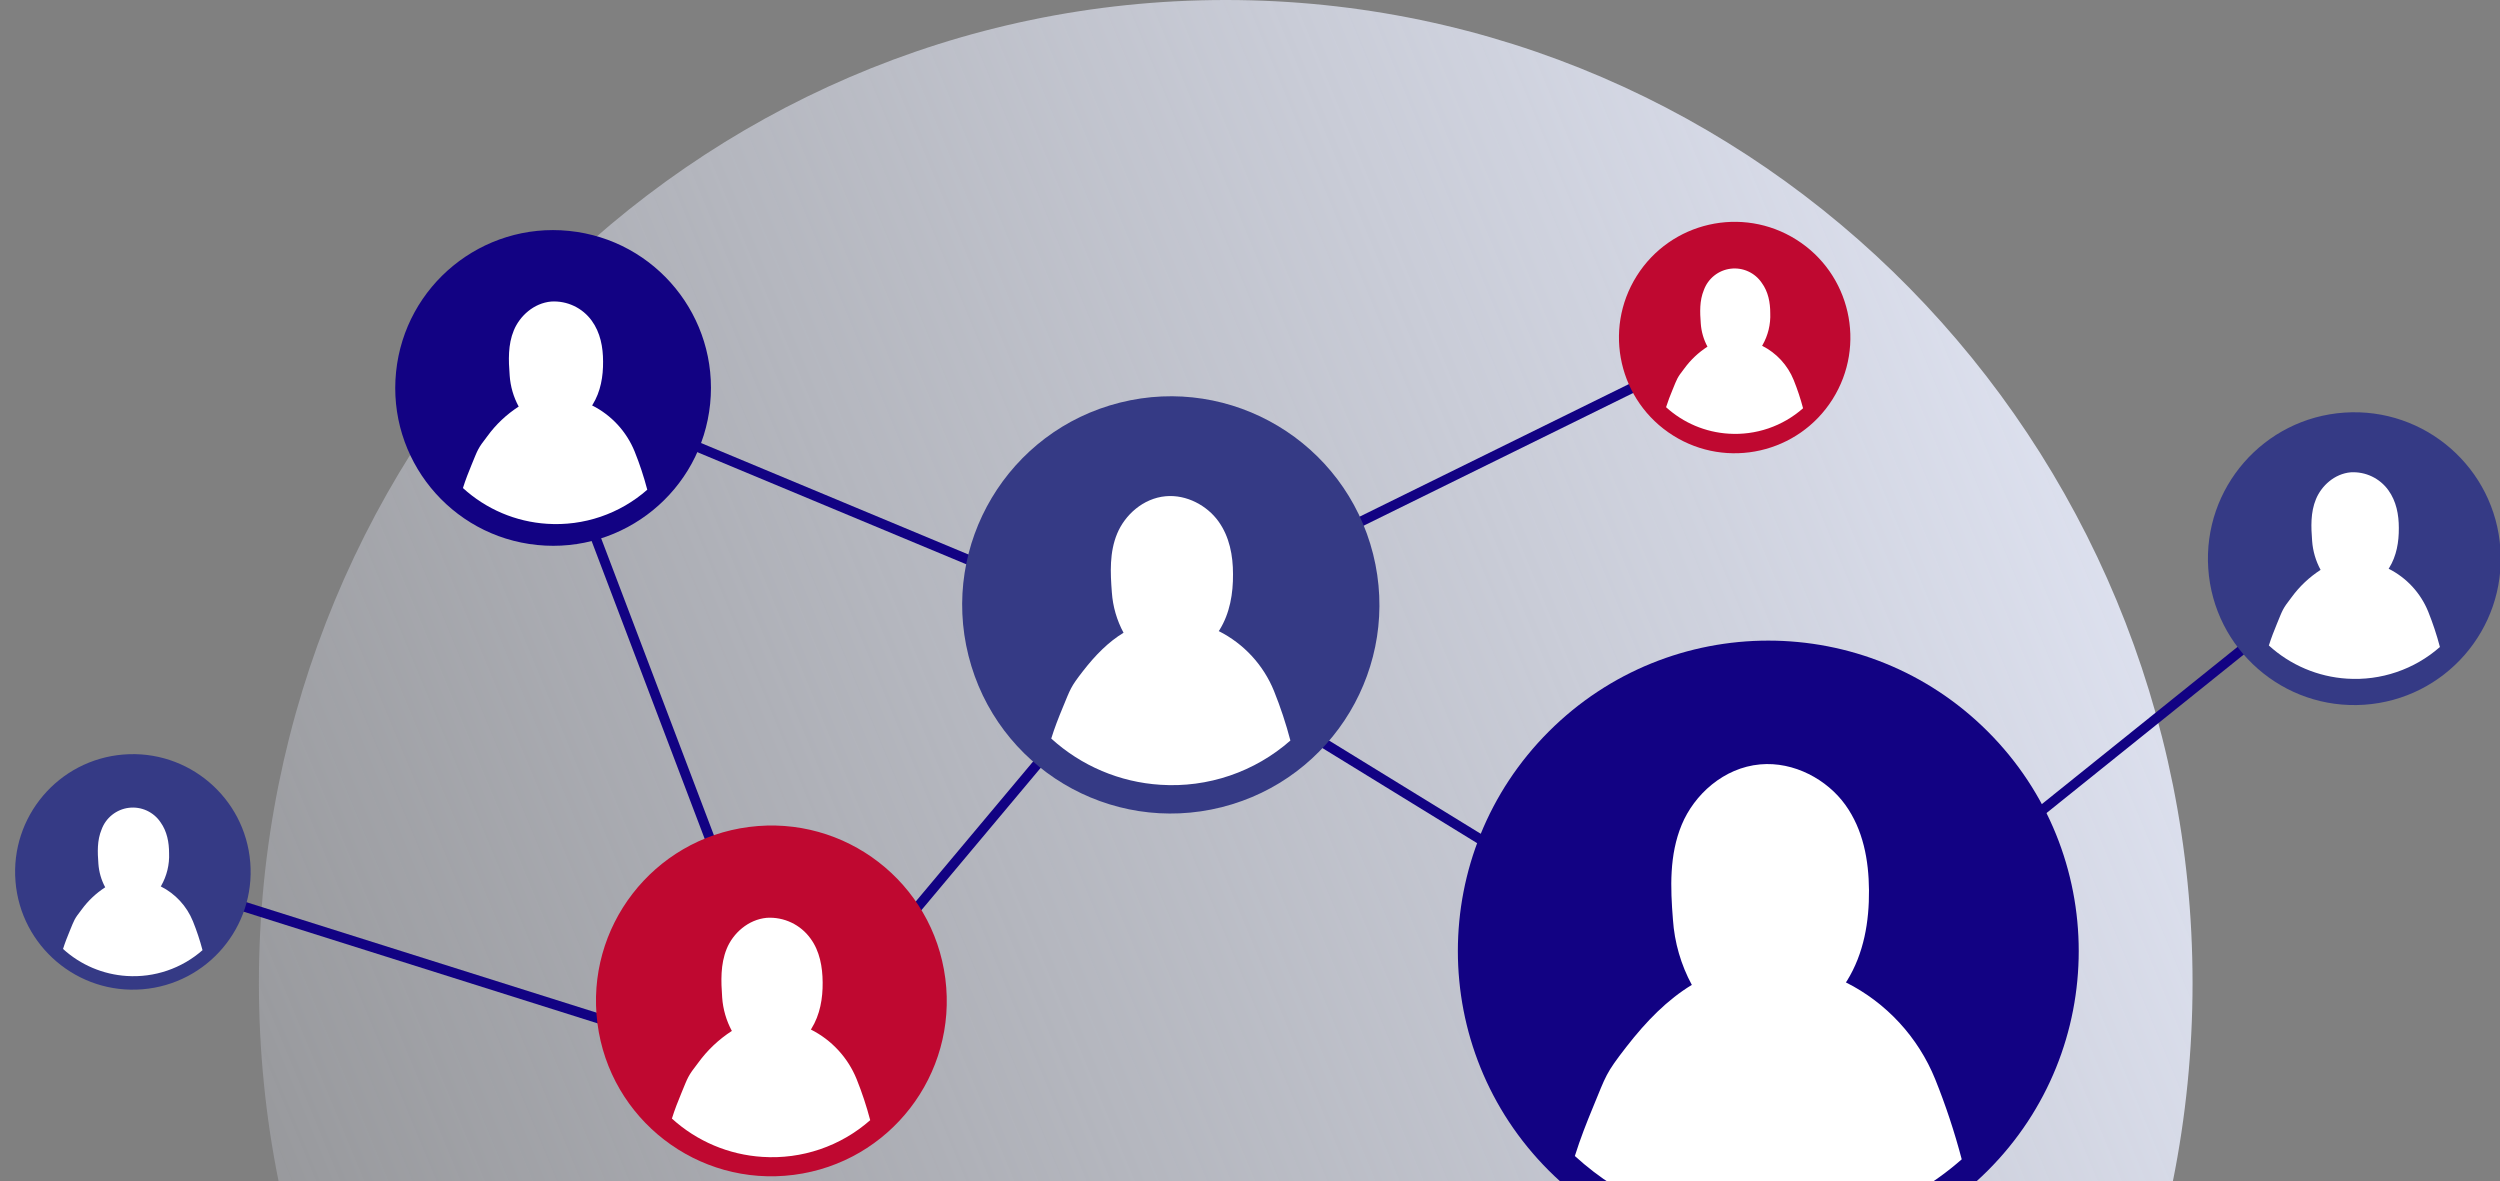 <svg width="309" height="146" viewBox="0 0 309 146" fill="none" xmlns="http://www.w3.org/2000/svg">
<rect x="0" y="0" width="309" height="146" fill="#808080" stroke="none"/>
<path d="M151.5 243C217.498 243 271 188.603 271 121.5C271 54.397 217.498 0 151.5 0C85.502 0 32 54.397 32 121.5C32 188.603 85.502 243 151.5 243Z" fill="url(#paint0_linear_405_14252)"/>
<path d="M141.219 77.983L97.123 130.591L98.059 131.376L142.156 78.768L141.219 77.983Z" fill="#120283"/>
<path d="M16.599 107.14L16.231 108.305L97.264 133.87L97.632 132.705L16.599 107.14Z" fill="#120283"/>
<path d="M17.611 122.275C25.623 121.619 31.587 114.592 30.931 106.579C30.275 98.567 23.248 92.604 15.236 93.26C7.223 93.915 1.26 100.942 1.916 108.955C2.572 116.967 9.599 122.931 17.611 122.275Z" fill="#353A85"/>
<path d="M66.992 47.277L65.85 47.711L97.104 130.03L98.246 129.596L66.992 47.277Z" fill="#120283"/>
<path d="M68.12 47.033L67.65 48.161L141.455 78.928L141.925 77.801L68.12 47.033Z" fill="#120283"/>
<path d="M214.132 41.172L139.872 77.728L140.411 78.825L214.672 42.268L214.132 41.172Z" fill="#120283"/>
<path d="M142.01 77.847L141.371 78.888L219.437 126.877L220.077 125.836L142.01 77.847Z" fill="#120283"/>
<path d="M290.618 68.658L219.375 125.898L220.14 126.851L291.383 69.611L290.618 68.658Z" fill="#120283"/>
<path d="M150.996 99.77C164.806 96.299 173.187 82.29 169.715 68.481C166.244 54.671 152.235 46.29 138.426 49.762C124.616 53.233 116.235 67.242 119.707 81.051C123.178 94.861 137.187 103.242 150.996 99.77Z" fill="#353A85"/>
<path d="M292.217 87.106C302.188 86.432 309.724 77.802 309.05 67.83C308.375 57.859 299.745 50.323 289.774 50.997C279.803 51.672 272.267 60.302 272.941 70.273C273.616 80.244 282.246 87.781 292.217 87.106Z" fill="#353A85"/>
<path d="M87.773 49.926C88.864 39.206 81.058 29.632 70.339 28.541C59.619 27.451 50.045 35.256 48.954 45.976C47.864 56.695 55.669 66.269 66.389 67.36C77.108 68.451 86.682 60.645 87.773 49.926Z" fill="#120283"/>
<path d="M226.51 49.338C230.716 42.653 228.707 33.823 222.022 29.617C215.337 25.41 206.508 27.419 202.301 34.104C198.095 40.789 200.104 49.619 206.789 53.825C213.474 58.032 222.303 56.023 226.51 49.338Z" fill="#BF0830"/>
<path d="M245.693 144.681C260.677 129.696 260.677 105.402 245.693 90.418C230.709 75.433 206.415 75.433 191.43 90.418C176.446 105.402 176.446 129.696 191.43 144.681C206.415 159.665 230.709 159.665 245.693 144.681Z" fill="#120283"/>
<path d="M98.112 145.212C109.985 143.683 118.371 132.817 116.842 120.944C115.312 109.07 104.447 100.684 92.573 102.213C80.699 103.743 72.313 114.609 73.843 126.482C75.372 138.356 86.238 146.742 98.112 145.212Z" fill="#BF0830"/>
<path d="M15.666 120.631C17.36 120.741 19.059 120.516 20.666 119.968C22.273 119.421 23.757 118.562 25.032 117.441C24.712 116.228 24.317 115.036 23.848 113.873C23.089 112 21.675 110.466 19.869 109.559L19.914 109.496C20.619 108.266 20.96 106.862 20.898 105.447C20.898 104.124 20.647 102.759 19.851 101.645C19.428 101.012 18.837 100.508 18.144 100.19C17.452 99.872 16.684 99.753 15.928 99.845C15.172 99.937 14.456 100.238 13.86 100.713C13.264 101.188 12.811 101.818 12.552 102.535C11.994 103.879 12.053 105.328 12.161 106.759C12.232 107.778 12.519 108.77 13.003 109.67C11.867 110.405 10.877 111.342 10.081 112.435C9.152 113.629 9.191 113.685 8.608 115.095C8.322 115.793 8.039 116.491 7.791 117.29C9.959 119.268 12.737 120.446 15.666 120.631V120.631Z" fill="white"/>
<path d="M67.625 64.742C69.864 64.889 72.11 64.592 74.234 63.869C76.358 63.146 78.319 62.011 80.003 60.528C79.583 58.924 79.062 57.347 78.443 55.809C77.439 53.333 75.569 51.307 73.182 50.109C73.182 50.077 73.224 50.053 73.242 50.025C74.25 48.398 74.558 46.513 74.54 44.674C74.54 42.928 74.212 41.12 73.144 39.644C72.576 38.858 71.818 38.228 70.942 37.814C70.066 37.399 69.099 37.212 68.131 37.27C65.977 37.462 64.246 39.054 63.51 40.827C62.773 42.6 62.85 44.534 62.996 46.412C63.087 47.757 63.467 49.067 64.11 50.252C62.608 51.221 61.298 52.458 60.246 53.903C59.02 55.484 59.069 55.558 58.298 57.418C57.921 58.336 57.544 59.282 57.219 60.322C60.083 62.938 63.754 64.497 67.625 64.742V64.742Z" fill="white"/>
<path d="M94.245 142.992C96.654 143.149 99.069 142.829 101.354 142.05C103.639 141.272 105.747 140.05 107.558 138.454C107.105 136.729 106.544 135.034 105.879 133.379C104.799 130.717 102.788 128.539 100.221 127.249C100.238 127.218 100.263 127.19 100.284 127.159C101.369 125.413 101.701 123.382 101.68 121.406C101.663 119.524 101.331 117.566 100.179 115.999C99.568 115.152 98.753 114.474 97.809 114.027C96.866 113.579 95.825 113.378 94.783 113.44C92.468 113.65 90.594 115.36 89.815 117.28C89.037 119.2 89.117 121.27 89.26 123.284C89.36 124.733 89.768 126.145 90.458 127.424C88.843 128.466 87.434 129.797 86.304 131.351C84.984 133.051 85.04 133.128 84.209 135.131C83.801 136.116 83.396 137.135 83.047 138.255C86.132 141.063 90.082 142.734 94.245 142.992Z" fill="white"/>
<path d="M290.083 83.881C292.162 84.017 294.247 83.741 296.218 83.069C298.19 82.398 300.01 81.344 301.574 79.968C301.182 78.479 300.697 77.016 300.122 75.587C299.188 73.29 297.451 71.409 295.235 70.295C295.235 70.271 295.274 70.246 295.288 70.218C296.227 68.71 296.509 66.962 296.495 65.255C296.495 63.628 296.192 61.956 295.2 60.588C294.673 59.857 293.97 59.272 293.156 58.885C292.341 58.499 291.443 58.325 290.544 58.378C288.547 58.56 286.941 60.036 286.257 61.684C285.573 63.331 285.643 65.122 285.779 66.864C285.87 68.115 286.227 69.333 286.826 70.435C285.432 71.335 284.216 72.484 283.238 73.824C282.103 75.29 282.149 75.36 281.433 77.088C281.084 77.936 280.735 78.816 280.431 79.783C283.089 82.207 286.493 83.653 290.083 83.881V83.881Z" fill="white"/>
<path d="M143.436 96.999C146.34 97.189 149.254 96.803 152.009 95.864C154.765 94.926 157.308 93.453 159.493 91.529C158.946 89.447 158.269 87.4 157.465 85.403C156.16 82.191 153.734 79.561 150.637 78.003C150.66 77.965 150.686 77.929 150.714 77.894C152.023 75.8 152.421 73.336 152.4 70.948C152.4 68.676 151.974 66.337 150.588 64.421C149.202 62.504 146.678 61.101 144.078 61.335C141.285 61.59 139.037 63.653 138.081 65.953C137.124 68.253 137.236 70.77 137.425 73.213C137.545 74.963 138.038 76.666 138.87 78.209C137.034 79.319 135.407 80.945 133.854 82.949C132.3 84.953 132.332 85.096 131.33 87.515C130.838 88.702 130.352 89.93 129.934 91.285C133.653 94.67 138.416 96.686 143.436 96.999Z" fill="white"/>
<path d="M213.665 53.603C215.329 53.71 216.997 53.488 218.575 52.949C220.153 52.41 221.609 51.564 222.859 50.461C222.546 49.275 222.159 48.109 221.7 46.971C220.955 45.132 219.567 43.627 217.794 42.736C217.807 42.715 217.821 42.694 217.836 42.673C218.529 41.468 218.864 40.09 218.803 38.701C218.803 37.399 218.559 36.062 217.756 34.966C217.339 34.347 216.759 33.856 216.08 33.547C215.401 33.237 214.65 33.121 213.909 33.212C213.169 33.302 212.468 33.596 211.884 34.06C211.3 34.525 210.855 35.141 210.6 35.842C210.052 37.158 210.108 38.596 210.216 39.989C210.285 40.99 210.567 41.965 211.043 42.848C209.928 43.566 208.955 44.485 208.174 45.557C207.263 46.733 207.301 46.785 206.729 48.171C206.446 48.849 206.167 49.568 205.926 50.329C208.057 52.27 210.787 53.425 213.665 53.603V53.603Z" fill="white"/>
<path d="M216.489 152.134C221.189 152.443 225.903 151.821 230.361 150.303C234.819 148.786 238.935 146.403 242.47 143.292C241.585 139.925 240.489 136.616 239.189 133.386C237.082 128.192 233.16 123.94 228.151 121.423C228.19 121.364 228.239 121.308 228.274 121.249C230.392 117.838 231.038 113.88 231.007 110.019C230.975 106.347 230.309 102.567 228.075 99.467C225.841 96.367 221.753 94.098 217.55 94.479C213.033 94.887 209.399 98.224 207.857 101.945C206.314 105.666 206.46 109.726 206.775 113.66C206.966 116.487 207.763 119.241 209.11 121.734C206.139 123.528 203.525 126.157 201.001 129.413C198.432 132.726 198.537 132.883 196.92 136.789C196.124 138.713 195.336 140.699 194.651 142.884C200.665 148.364 208.369 151.627 216.489 152.134Z" fill="white"/>
<defs>
<linearGradient id="paint0_linear_405_14252" x1="261.121" y1="5.324" x2="-62.453" y2="139.71" gradientUnits="userSpaceOnUse">
<stop stop-color="#E3E7F6"/>
<stop offset="1" stop-color="#E3E7F6" stop-opacity="0"/>
</linearGradient>
</defs>
</svg>
